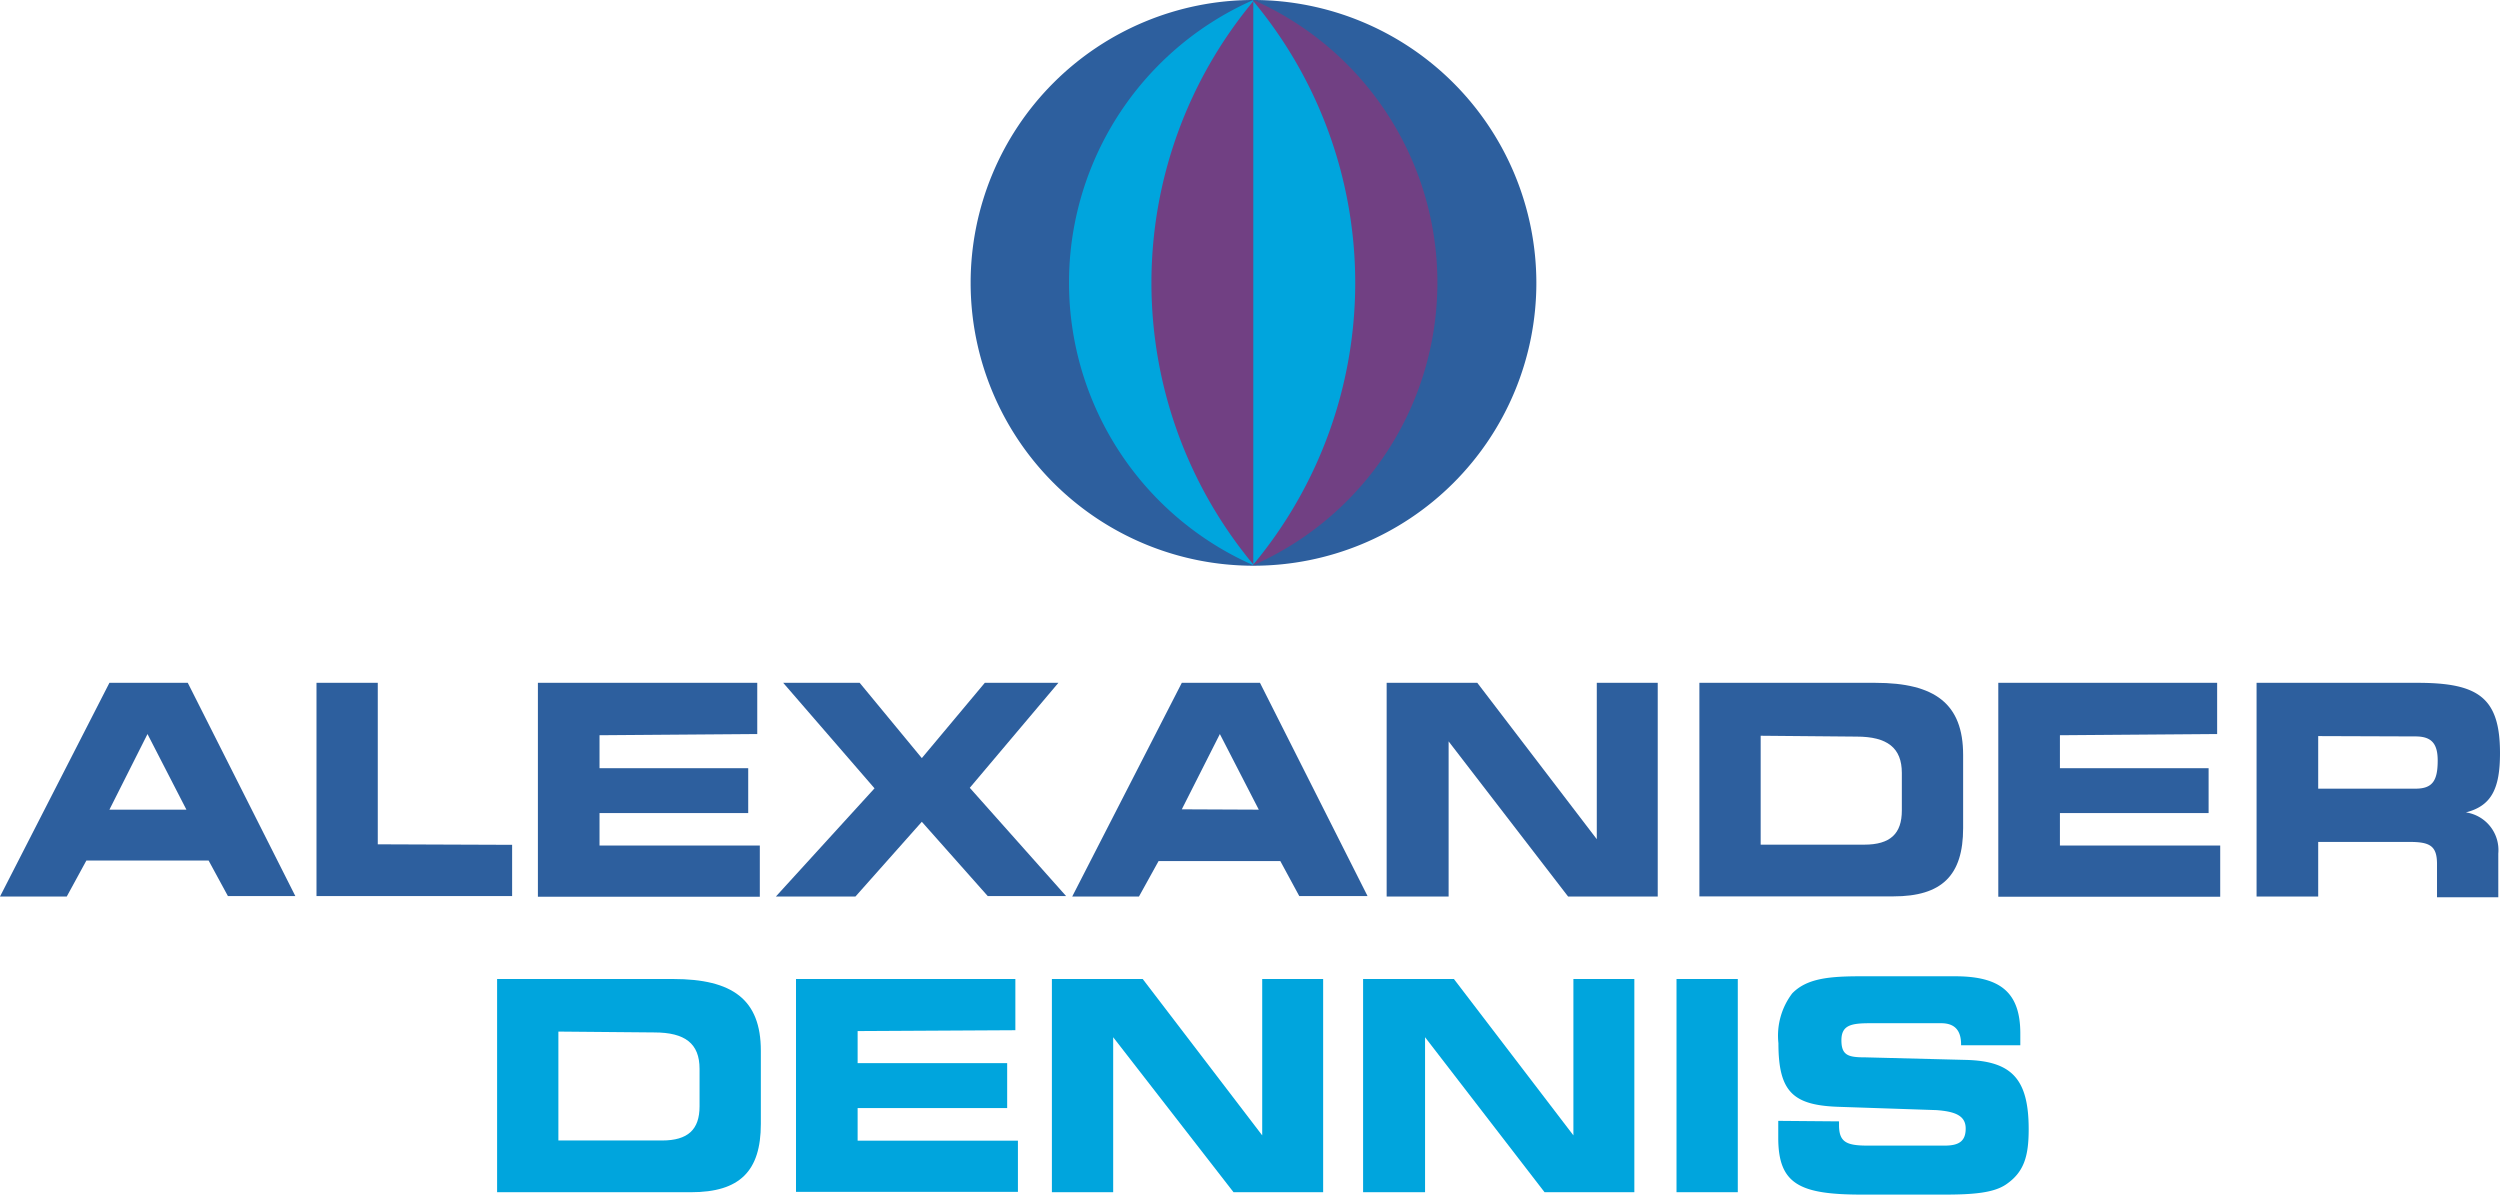 <svg xmlns="http://www.w3.org/2000/svg" viewBox="0 0 146.45 70"><defs><style>.cls-1{fill:#2d5f9e;}.cls-2{fill:#00a5dd;}.cls-3{fill:#714083;}</style></defs><title>alexander-dennis</title><g id="Layer_2" data-name="Layer 2"><g id="Layer_1-2" data-name="Layer 1"><path class="cls-1" d="M73.42,0A16.57,16.57,0,1,0,90,16.57,16.59,16.59,0,0,0,73.42,0Z"/><path class="cls-1" d="M0,52.52,6.41,40H11l6.3,12.49H13.35l-1.13-2.08H5.06L3.91,52.52Zm10.92-5.09L8.64,43,6.41,47.43Z"/><path class="cls-1" d="M30,49.49v3H18.54V40h3.59v9.46Z"/><path class="cls-1" d="M35.12,43.07V45h8.71v2.63H35.12v1.9h9.39v3h-13V40H44.36v3Z"/><path class="cls-1" d="M51.23,46.18,45.88,40h4.48L54,44.41,57.69,40H62l-5.19,6.15,5.64,6.34H57.86L54,48.14l-3.89,4.38H45.45Z"/><path class="cls-1" d="M62.81,52.52,69.23,40h4.58l6.3,12.49h-4L75,50.44H67.87l-1.15,2.08Zm10.93-5.09L71.46,43l-2.23,4.41Z"/><path class="cls-1" d="M91.86,52.52l-7-9.09v9.09H81.23V40h5.31l7,9.16V40h3.57V52.52Z"/><path class="cls-1" d="M115,44.22v4.29c0,2.77-1.24,4-4.09,4H99.55V40h10.31C113.35,40,115,41.23,115,44.22ZM103.14,43.1v6.38h6.07c1.52,0,2.2-.64,2.2-2v-2.2c0-1.47-.85-2.13-2.65-2.13Z"/><path class="cls-1" d="M120.67,43.07V45h8.71v2.63h-8.71v1.9h9.39v3h-13V40h12.82v3Z"/><path class="cls-1" d="M146.45,44.12c0,2.06-.49,3.09-2,3.47A2.23,2.23,0,0,1,146.35,50v2.56h-3.59V50.61c0-1.07-.43-1.29-1.61-1.29H135.8v3.2h-3.61V40h9.44C145.19,40,146.45,40.87,146.45,44.12Zm-10.65-1V46.2h5.7c1,0,1.3-.47,1.3-1.65,0-1-.37-1.41-1.3-1.41Z"/><path class="cls-2" d="M44.57,61.55v4.29c0,2.77-1.24,4-4.09,4H29.12V57.35H39.43C42.92,57.35,44.57,58.56,44.57,61.55ZM32.71,60.43v6.38h6.07c1.52,0,2.2-.64,2.2-2v-2.2c0-1.48-.85-2.13-2.65-2.13Z"/><path class="cls-2" d="M50.24,60.4v1.88H59v2.63H50.24v1.91h9.39v3h-13V57.35H59.48v3Z"/><path class="cls-2" d="M72.26,69.84l-7.05-9.08v9.08H61.62V57.35h5.32l7,9.16V57.35h3.57V69.84Z"/><path class="cls-2" d="M90.48,69.84l-7-9.08v9.08H79.85V57.35h5.32l7,9.16V57.35h3.57V69.84Z"/><path class="cls-2" d="M98.21,69.84V57.35h3.59V69.84Z"/><path class="cls-2" d="M107.73,65.69v.22c0,1,.44,1.2,1.68,1.2h4.51c.85,0,1.23-.27,1.23-1s-.57-1-1.73-1.08l-5.65-.19c-2.73-.08-3.59-.86-3.59-3.73a4.1,4.1,0,0,1,.81-2.92c.86-.88,2.16-1,4.05-1h5.48c2.66,0,3.83.94,3.83,3.35,0,.21,0,.45,0,.69h-3.47v-.05c0-.83-.38-1.24-1.17-1.24h-4.14c-1.11,0-1.7.1-1.7,1s.42,1,1.41,1l5.9.15c2.69.07,3.66,1.14,3.66,4.06,0,1.58-.27,2.51-1.32,3.23-.73.5-1.92.6-3.64.6h-4.78c-3.64,0-4.93-.58-4.93-3.32,0-.13,0-.48,0-1Z"/><path class="cls-2" d="M73.42,0a18.09,18.09,0,0,0,0,33.11Z"/><path class="cls-3" d="M73.42.07a25.79,25.79,0,0,0,0,33Z"/><path class="cls-3" d="M73.42,0a18.1,18.1,0,0,1,0,33.11Z"/><path class="cls-2" d="M73.42.07a25.79,25.79,0,0,1,0,33Z"/></g></g></svg>